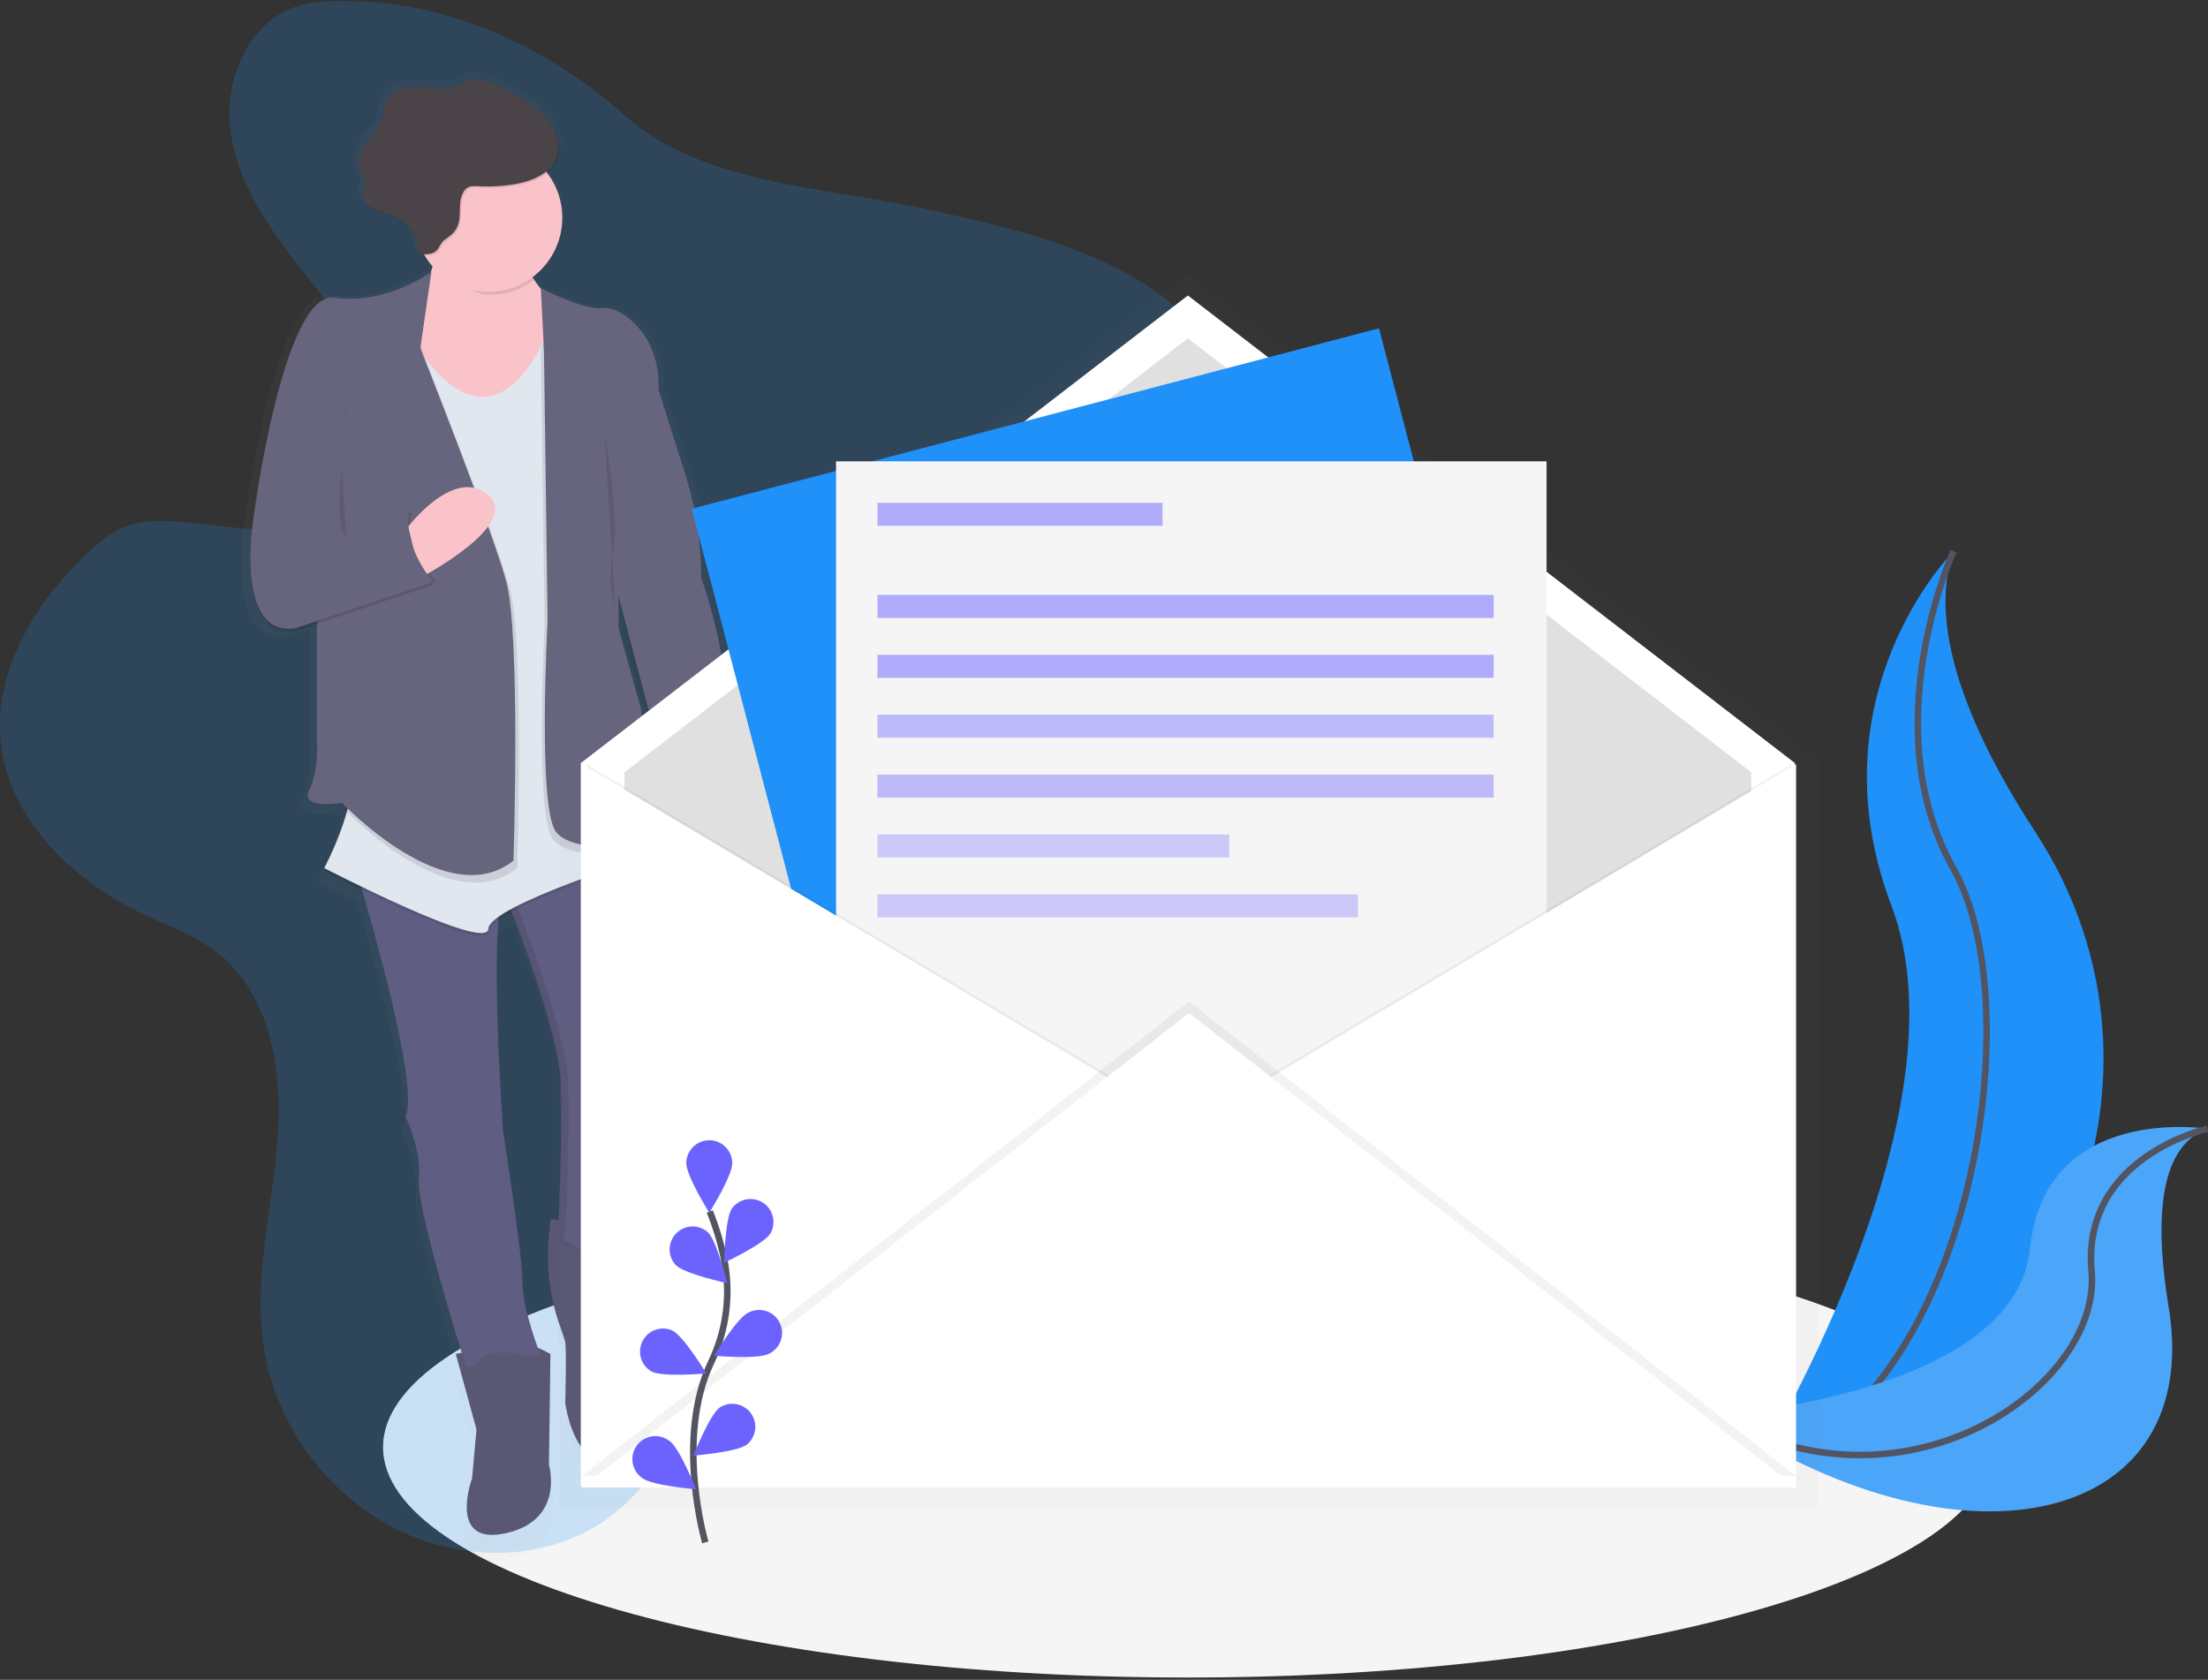 <svg width="677" height="515" viewBox="0 0 677 515" fill="none" xmlns="http://www.w3.org/2000/svg">
<rect x="0" y="0" width="677" height="515" fill="#333333" stroke="none"/>
<g clip-path="url(#clip0_105_1411)">
<path d="M364.212 514.303C500.497 514.303 610.978 482.686 610.978 443.684C610.978 404.682 500.497 373.065 364.212 373.065C227.926 373.065 117.445 404.682 117.445 443.684C117.445 482.686 227.926 514.303 364.212 514.303Z" fill="#F5F5F5"/>
<path d="M598.995 168.969C598.995 168.969 555.282 212.753 579.959 277.723C604.636 342.692 537.656 450.739 537.656 450.739C537.656 450.739 538.361 450.633 539.708 450.4C629.489 434.525 674.097 331.676 624.173 255.273C605.637 226.87 590.373 193.545 598.995 168.969Z" fill="#2091F9"/>
<path d="M598.995 168.969C598.995 168.969 574.319 222.64 598.995 266.424C623.672 310.207 603.226 433.084 537.656 450.739" stroke="#535461" stroke-width="2" stroke-miterlimit="10"/>
<path d="M676.843 346.061C676.843 346.061 626.961 338.102 622.414 382.881C617.866 427.661 526.527 433.861 526.527 433.861C526.527 433.861 527.12 434.271 528.241 435.005C603.681 484.608 675.8 466.6 664.935 400.734C660.867 376.25 661.191 351.654 676.843 346.061Z" fill="#2091F9"/>
<path opacity="0.2" d="M676.843 346.061C676.843 346.061 626.961 338.102 622.414 382.881C617.866 427.661 526.527 433.861 526.527 433.861C526.527 433.861 527.12 434.271 528.241 435.005C603.681 484.608 675.8 466.6 664.935 400.734C660.867 376.25 661.191 351.654 676.843 346.061Z" fill="#F5F5F5"/>
<path d="M676.844 346.061C676.844 346.061 638.123 354.577 641.303 389.844C644.483 425.111 583.778 467.37 526.5 433.847" stroke="#535461" stroke-width="2" stroke-miterlimit="10"/>
<path opacity="0.2" d="M106.745 0.36C101.062 0.162 95.239 0.36 89.908 2.351C75.406 7.768 68.531 25.486 70.766 40.831C73.001 56.177 82.195 69.503 91.734 81.713C101.274 93.923 111.61 105.977 116.841 120.553C119.45 127.834 120.67 135.99 118.019 143.257C113.929 154.464 101.598 160.728 89.76 162.028C77.923 163.327 66.035 160.792 54.156 159.909C49.171 159.556 44.045 159.514 39.349 161.152C34.196 162.939 29.902 166.583 25.954 170.382C10.548 185.282 -1.783 205.621 0.212 226.976C2.469 251.184 22.591 270.322 44.63 280.583C51.928 283.987 59.648 286.741 66.071 291.599C82.992 304.41 86.792 328.413 85.107 349.606C83.422 370.798 77.683 392.012 80.877 413.021C84.635 437.456 101.267 459.524 123.701 469.834C143.689 479.015 168.704 478.443 186.451 465.456C195.101 459.1 201.644 450.336 207.334 441.248C215.922 427.536 222.89 412.872 228.098 397.549C230.572 390.268 232.899 382.436 238.673 377.373C242.199 374.259 246.767 372.514 251.287 371.159C264.908 367.077 279.256 365.954 293.004 362.324C306.753 358.694 320.586 351.929 328.059 339.832C338.635 322.665 333.7 300.709 333.749 280.512C333.833 234.497 361.323 193.298 371.469 148.455C374.783 133.794 376.016 117.573 368.613 104.501C363.579 95.582 355.098 89.227 346.179 84.283C326.579 73.38 304.299 68.528 282.379 63.804C251.914 57.25 214.92 56.403 191.308 35.203C168.648 14.865 137.647 0.36 106.745 0.36Z" fill="#2091F9"/>
<g opacity="0.5">
<path opacity="0.5" d="M217.254 178.468C217.252 167.376 215.518 156.354 212.114 145.799L203.654 119.522C203.654 119.084 203.654 118.653 203.654 118.223C203.915 101.38 190.808 92.976 185.76 93.887C180.592 94.82 166.251 87.616 166.251 87.616V87.814C165.268 86.68 164.381 85.466 163.6 84.184C166.078 82.377 168.17 80.091 169.753 77.463C171.336 74.834 172.379 71.914 172.82 68.876C173.26 65.838 173.09 62.742 172.32 59.77C171.549 56.799 170.192 54.011 168.331 51.572C169.881 50.406 171.063 48.817 171.736 46.996C172.907 43.699 172.011 39.934 170.107 36.997C169.298 35.77 168.352 34.64 167.287 33.628C165.675 32.028 163.914 30.586 162.028 29.32C157.325 26.058 152.157 23.254 146.517 22.259C145.541 22.028 144.524 22.028 143.548 22.259C142.701 22.601 141.895 23.037 141.144 23.558C137.281 25.761 132.472 24.808 128.016 24.575C123.56 24.342 118.146 25.592 116.735 29.779C116.298 31.072 116.327 32.47 116.03 33.798C115.325 37.046 112.822 39.567 110.891 42.272C108.959 44.977 107.513 48.628 109.121 51.565C109.671 52.554 110.531 53.465 110.531 54.595C110.531 55.407 110.052 56.135 109.826 56.911C109.34 58.677 110.256 60.442 111.666 61.72C112.274 62.377 112.989 62.924 113.781 63.338C116.016 64.482 118.59 64.835 120.867 65.894C122.004 66.429 123.047 67.144 123.955 68.013C125.068 69.18 125.938 70.557 126.514 72.064C127.09 73.571 127.361 75.177 127.311 76.79L127.784 76.84C127.784 76.981 127.784 77.115 127.784 77.257C128.277 77.313 128.799 77.362 129.313 77.384C130.054 78.581 130.901 79.708 131.845 80.752C131.685 81.355 131.504 81.967 131.302 82.588C129.645 83.739 116.094 92.779 100.682 90.604C84.233 88.28 74.828 160.312 74.828 160.312C74.218 164.431 73.921 168.59 73.939 172.755C73.869 183.347 76.09 197.21 88.463 195.169L95.041 193.001V228.628C95.041 228.628 95.979 238.388 92.693 244.871C89.408 251.353 103.036 249.051 103.036 249.051C103.036 249.051 103.558 249.595 104.517 250.52L104.214 251.375L104.616 251.784C102.823 257.922 100.406 263.859 97.403 269.503L97.791 269.7C97.544 270.173 97.403 270.406 97.403 270.406C97.403 270.406 102.465 272.998 109.431 276.338C115.029 295.293 127.283 339.189 123.25 347.551L123.363 347.791C124.117 349.358 128.333 358.602 127.48 367.07C126.712 374.64 137.175 409.039 141.081 421.531L139.234 421.905L145.812 445.605L144.401 460.943C144.401 460.943 136.413 482.32 155.21 478.139C174.006 473.958 168.838 456.763 168.838 456.763L169.311 421.905C169.311 421.905 167.499 420.895 165.264 419.928C163.727 415.768 160.378 405.938 160.378 399.138C160.378 390.31 154.265 352.197 154.265 352.197V352.12V351.971V351.929L154.23 351.421V351.336C154.23 350.863 154.152 350.213 154.096 349.422V349.38C153.391 339.076 151.276 304.071 152.82 285.823C154.178 284.895 155.59 284.051 157.05 283.294C161.626 294.876 173.421 326.167 172.667 339.295C171.729 355.538 172.434 342.784 172.667 340.708C172.737 340.065 172.787 340.842 172.808 342.586C172.808 342.904 172.808 343.257 172.808 343.631C172.808 344.006 172.808 344.422 172.808 344.853C172.808 345.284 172.808 345.75 172.808 346.265C172.808 346.51 172.808 346.76 172.808 347.014C172.808 347.522 172.808 348.054 172.808 348.61C172.808 348.888 172.808 349.17 172.808 349.457C172.808 350.87 172.808 352.437 172.758 354.069C172.758 354.394 172.758 354.723 172.758 355.057C172.758 356.053 172.758 357.07 172.709 358.101C172.709 359.513 172.653 360.883 172.625 362.303C172.554 365.481 172.462 368.694 172.35 371.702C172.35 372.037 172.338 372.368 172.314 372.698C172.291 373.357 172.265 374.002 172.237 374.633C172.209 375.264 172.18 375.881 172.152 376.483C172.124 377.081 172.093 377.663 172.06 378.227C172.025 378.891 171.983 379.527 171.948 380.134L169.395 379.767L168.853 385.642C167.997 394.971 169.201 404.373 172.378 413.184C173.252 415.599 173.929 417.598 174.077 418.311C174.549 420.634 174.077 437.378 174.077 437.378C174.077 437.378 176.897 459.22 190.06 455.033C195.983 453.147 198.859 447.413 200.234 441.664C201.76 435.001 201.191 428.028 198.605 421.7C196.737 416.997 194.826 410.401 196.173 405.303C198.521 396.475 198.521 383.926 198.521 383.926L197.069 383.722C197.43 383.032 197.758 382.325 198.049 381.603C198.049 381.603 197.576 349.535 201.806 345.354C204.133 343.052 203.922 337.523 203.217 333.003C202.209 326.462 201.973 319.826 202.511 313.23C202.801 309.833 203.217 306.874 203.703 305.822C204.944 303.364 206.185 278.591 200.692 266.671L201.821 266.318L201.644 265.442L201.821 265.385C202.649 267.6 203.59 269.771 204.641 271.889C204.918 272.107 205.237 272.266 205.578 272.356C220.8 269.679 221.414 255.449 220.568 247.681C221.209 247.992 221.562 248.19 221.562 248.19L222.972 227.71C224.417 224.441 224.953 220.267 224.918 215.755C224.981 199.625 217.254 178.468 217.254 178.468ZM200.474 236.679C199.43 227.76 197.985 219.363 197.985 219.363L190.935 194.265V185.127L202.117 226.933L200.474 236.679Z" fill="url(#paint0_linear_105_1411)"/>
</g>
<path d="M168.774 373.771L168.252 379.513C167.429 388.635 168.596 397.828 171.672 406.454C172.511 408.82 173.166 410.769 173.307 411.468C173.759 413.742 173.307 430.09 173.307 430.09C173.307 430.09 176.029 451.438 188.727 447.349C194.438 445.513 197.187 439.899 198.541 434.285C200.009 427.774 199.458 420.969 196.962 414.78C195.157 410.183 193.31 403.721 194.614 398.756C196.884 390.127 196.884 377.867 196.884 377.867L168.774 373.771Z" fill="#5A5773"/>
<path d="M155.172 275.216C155.172 275.216 172.854 318.364 171.945 334.253C171.035 350.142 171.719 337.657 171.945 335.616C172.347 331.979 171.945 375.163 170.584 380.106C170.584 380.106 189.176 393.728 196.431 375.565C196.431 375.565 195.98 344.232 200.055 340.143C202.297 337.897 202.079 332.488 201.416 328.074C200.438 321.689 200.201 315.213 200.711 308.774C200.986 305.455 201.367 302.531 201.86 301.535C203.221 298.809 204.582 267.928 196.417 259.298L155.172 275.216Z" fill="#605D82"/>
<path opacity="0.1" d="M172.855 380.127C174.216 375.134 174.618 331.979 174.216 335.637C173.99 337.678 173.306 350.171 174.216 334.274C175.125 318.378 157.443 275.237 157.443 275.237L197.003 259.997C196.82 259.764 196.629 259.545 196.439 259.341L155.18 275.237C155.18 275.237 172.862 318.385 171.953 334.274C171.043 350.164 171.727 337.678 171.953 335.637C172.355 332 171.953 375.184 170.592 380.127C170.592 380.127 178.016 385.565 185.313 384.986C178.82 384.499 172.855 380.127 172.855 380.127Z" fill="black"/>
<path d="M139.754 415.098L146.099 438.261L144.739 453.246C144.739 453.246 137.032 474.135 155.166 470.046C173.3 465.957 168.315 449.157 168.315 449.157L168.767 415.098C168.767 415.098 161.512 411.009 158.339 411.468C155.166 411.927 139.754 415.098 139.754 415.098Z" fill="#5A5773"/>
<path d="M108.473 264.319C108.473 264.319 129.328 331.986 124.343 342.431C124.343 342.431 129.328 352.424 128.425 361.498C127.523 370.573 142.935 419.173 142.935 419.173L165.61 415.084C165.61 415.084 160.167 401.461 160.167 392.832C160.167 384.202 154.272 346.929 154.272 346.929C154.272 346.929 149.288 278.803 155.182 271.537L108.473 264.319Z" fill="#605D82"/>
<g opacity="0.1">
<path opacity="0.1" d="M153.421 277.073C149.663 292.496 153.816 349.253 153.816 349.253C153.816 349.253 159.71 386.49 159.71 395.155C159.71 401.744 162.876 411.235 164.378 415.359L165.604 415.14C165.604 415.14 160.162 401.518 160.162 392.888C160.162 384.259 154.267 346.986 154.267 346.986C154.267 346.986 150.474 295.116 153.421 277.073Z" fill="black"/>
<path opacity="0.1" d="M124.344 342.431L124.457 342.664C124.492 342.431 124.527 342.184 124.548 341.958C124.488 342.119 124.42 342.277 124.344 342.431V342.431Z" fill="black"/>
<path opacity="0.1" d="M154.153 273.768C154.359 272.985 154.705 272.245 155.175 271.586L108.473 264.319C108.473 264.319 108.748 265.202 109.22 266.777L154.153 273.768Z" fill="black"/>
</g>
<path d="M217.288 239.793C217.288 239.793 224.092 265.216 203.688 268.86C203.357 268.774 203.047 268.62 202.778 268.408C202.778 268.408 190.99 245.245 200.057 236.164L217.288 239.793Z" fill="#FAC3CA"/>
<path d="M133.861 70.866C133.861 70.866 135.222 89.933 120.261 99.022C105.3 108.11 151.988 133.081 151.988 133.081L176.475 94.022C176.475 94.022 166.054 95.371 159.708 77.221L133.861 70.866Z" fill="#FAC3CA"/>
<path opacity="0.1" d="M123.882 100.37C123.882 100.37 147.008 148.511 167.863 103.096L200.056 262.949C200.056 262.949 150.174 278.394 149.729 285.66C149.285 292.927 99.41 267.045 99.41 267.045C99.41 267.045 110.289 247.06 107.575 234.801C104.86 222.541 123.882 100.37 123.882 100.37Z" fill="black"/>
<path d="M123.882 99.459C123.882 99.459 147.008 147.6 167.863 102.185L200.056 262.045C200.056 262.045 150.174 277.49 149.729 284.756C149.285 292.023 99.41 266.134 99.41 266.134C99.41 266.134 110.289 246.149 107.575 233.889C104.86 221.63 123.882 99.459 123.882 99.459Z" fill="#E1E7EF"/>
<path d="M146.56 427.816C146.56 427.816 140.666 414.646 154.266 414.646C167.866 414.646 165.603 426.453 165.603 426.453L146.56 427.816Z" fill="#5A5773"/>
<path d="M177.392 393.75C177.392 393.75 171.949 379.668 185.556 379.216C199.163 378.764 192.36 391.928 192.36 391.928L177.392 393.75Z" fill="#5A5773"/>
<path opacity="0.1" d="M165.828 89.227C165.828 89.227 179.654 96.288 184.646 95.356C189.638 94.424 202.78 103.075 201.877 120.334L210.07 146.082C213.347 156.406 215.012 167.175 215.005 178.009V178.009C215.005 178.009 226.794 210.705 220.448 225.239L219.087 245.224C219.087 245.224 208.66 239.32 197.774 241.135L200.516 224.815L188.249 178.482L167.845 128.978L165.828 89.227Z" fill="black"/>
<path d="M165.828 88.33C165.828 88.33 179.654 95.392 184.646 94.46C189.638 93.527 202.78 102.178 201.877 119.437L210.07 145.185C213.347 155.509 215.012 166.279 215.005 177.112V177.112C215.005 177.112 226.794 209.809 220.448 224.342L219.087 244.327C219.087 244.327 208.66 238.423 197.774 240.238L200.495 223.89L188.249 177.571L167.866 128.067L165.828 88.33Z" fill="#67647E"/>
<path opacity="0.1" d="M188.728 143.511V194.83L195.532 219.356C195.532 219.356 200.065 246.149 198.704 254.327C197.344 262.504 175.579 264.319 169.685 257.504C163.791 250.69 166.963 192.535 166.963 192.535L165.828 107.404L166.738 104.678L188.728 143.511Z" fill="black"/>
<path d="M189.658 141.244V192.563L196.461 217.089C196.461 217.089 200.995 243.882 199.634 252.06C198.273 260.237 176.509 262.052 170.614 255.237C164.72 248.423 167.893 190.268 167.893 190.268L166.758 105.116L189.658 141.244Z" fill="#67647E"/>
<path opacity="0.1" d="M98.269 183.934L112.779 229.13L105.976 248.43C105.976 248.43 138.168 282.489 158.572 266.141C158.572 266.141 160.842 196.652 156.302 180.304C151.761 163.956 130.004 108.979 130.004 108.979L125.498 94.467L101.47 108.089L98.269 183.934Z" fill="black"/>
<path d="M97.133 181.66V226.15C97.133 226.15 98.043 235.69 94.863 242.046C91.683 248.402 104.839 246.135 104.839 246.135C104.839 246.135 137.032 280.194 157.436 263.846C157.436 263.846 159.706 194.357 155.166 178.009C150.625 161.66 128.867 106.684 128.867 106.684L124.334 92.15L100.306 105.773L97.133 181.66Z" fill="#67647E"/>
<path opacity="0.1" d="M132.273 84.248C132.273 84.248 118.447 94.467 102.577 92.193C86.706 89.919 77.639 160.319 77.639 160.319C77.639 160.319 71.745 196.652 90.788 193.474L132.957 179.393C132.957 179.393 123.89 169.852 125.251 157.593L104.84 165.764L105.756 126.711L132.273 84.248Z" fill="black"/>
<path opacity="0.1" d="M78.541 159.408C78.541 159.408 72.647 195.741 91.691 192.563L133.859 178.482C133.859 178.482 124.792 168.948 126.153 156.682L105.756 164.86L78.541 159.408Z" fill="black"/>
<path d="M125.152 161.47C125.152 161.47 139.303 142.833 149.723 151.781C160.144 160.728 128.889 177.126 128.889 177.126L125.152 161.47Z" fill="#FAC3CA"/>
<path d="M132.273 83.337C132.273 83.337 118.447 93.555 102.577 91.281C86.706 89.008 77.639 159.408 77.639 159.408C77.639 159.408 71.745 195.741 90.788 192.563L132.957 178.482C132.957 178.482 123.89 168.941 125.251 156.682L104.84 164.859L105.756 125.8L128.882 106.733L132.273 83.337Z" fill="#67647E"/>
<path opacity="0.1" d="M160.159 78.111L134.312 71.756C134.312 71.756 135.658 73.281 134.086 79.248C138.246 84.029 143.357 90.378 150.182 90.378C155.066 90.387 159.821 88.808 163.733 85.879C162.273 83.422 161.075 80.819 160.159 78.111Z" fill="black"/>
<path d="M149.729 89.474C162.252 89.474 172.403 79.306 172.403 66.763C172.403 54.22 162.252 44.052 149.729 44.052C137.206 44.052 127.055 54.22 127.055 66.763C127.055 79.306 137.206 89.474 149.729 89.474Z" fill="#FAC3CA"/>
<path opacity="0.1" d="M158.325 56.904C163.585 56.007 169.367 53.67 171.129 48.628C172.257 45.4 171.397 41.728 169.557 38.854C167.717 35.98 165.009 33.769 162.217 31.792C157.684 28.6 152.685 25.86 147.228 24.9C146.287 24.674 145.306 24.674 144.366 24.9C143.547 25.235 142.769 25.662 142.046 26.171C138.316 28.325 133.677 27.393 129.355 27.167C125.033 26.941 119.851 28.162 118.49 32.251C118.067 33.515 118.096 34.878 117.785 36.178C117.08 39.355 114.69 41.827 112.85 44.475C111.01 47.123 109.593 50.704 111.144 53.557C111.673 54.524 112.554 55.414 112.554 56.516C112.418 57.299 112.181 58.061 111.849 58.783C111.207 61.127 113.076 63.493 115.233 64.609C117.39 65.725 119.872 66.07 122.072 67.109C124.131 68.126 125.855 69.715 127.038 71.685C128.222 73.656 128.816 75.925 128.749 78.224C130.751 78.457 133.085 78.577 134.438 77.08C135.045 76.409 135.341 75.512 135.891 74.799C136.596 73.867 137.696 73.316 138.598 72.567C143.343 68.662 139.973 63.267 142.659 59.058C144.069 56.89 146.311 57.554 148.582 57.589C151.844 57.666 155.106 57.436 158.325 56.904V56.904Z" fill="black"/>
<path d="M157.872 56.452C163.132 55.555 168.913 53.218 170.676 48.176C171.804 44.949 170.944 41.276 169.104 38.402C167.264 35.528 164.556 33.318 161.764 31.34C157.231 28.148 152.232 25.408 146.775 24.448C145.834 24.223 144.853 24.223 143.912 24.448C143.094 24.783 142.316 25.21 141.593 25.719C137.863 27.873 133.224 26.941 128.902 26.715C124.58 26.489 119.398 27.71 118.037 31.799C117.614 33.063 117.642 34.426 117.332 35.726C116.627 38.904 114.237 41.375 112.397 44.023C110.557 46.672 109.14 50.252 110.691 53.105C111.219 54.072 112.101 54.962 112.101 56.064C111.965 56.847 111.728 57.609 111.396 58.331C110.754 60.675 112.622 63.041 114.78 64.157C116.937 65.273 119.419 65.619 121.619 66.657C123.686 67.673 125.417 69.265 126.605 71.241C127.793 73.218 128.387 75.495 128.317 77.8C130.319 78.034 132.653 78.153 134.007 76.656C134.613 75.986 134.909 75.089 135.459 74.375C136.164 73.443 137.264 72.892 138.166 72.144C142.911 68.239 139.541 62.843 142.227 58.634C143.637 56.466 145.88 57.13 148.15 57.166C151.406 57.231 154.661 56.993 157.872 56.452Z" fill="#4A4347"/>
<path opacity="0.1" d="M185.32 132.841C185.32 132.841 190.305 158.73 188.042 168.722C186.659 174.535 186.864 180.614 188.634 186.321" fill="black"/>
<path opacity="0.1" d="M104.74 143.737C104.74 143.737 102.569 160.997 106.186 164.626Z" fill="black"/>
<path d="M231.347 356.434C231.627 356.434 231.896 356.323 232.094 356.124C232.293 355.926 232.404 355.656 232.404 355.375C232.404 355.094 232.293 354.825 232.094 354.626C231.896 354.428 231.627 354.316 231.347 354.316C231.066 354.316 230.797 354.428 230.599 354.626C230.4 354.825 230.289 355.094 230.289 355.375C230.289 355.656 230.4 355.926 230.599 356.124C230.797 356.323 231.066 356.434 231.347 356.434Z" fill="black"/>
<g opacity="0.5">
<path opacity="0.5" d="M556.986 233.028V232.442L364.621 84.283C364.5 84.193 364.353 84.144 364.202 84.144C364.051 84.144 363.904 84.193 363.782 84.283L171.41 232.442V462.095H171.777V462.462H557.36V232.809L556.986 233.028Z" fill="url(#paint1_linear_105_1411)"/>
</g>
<path d="M550.347 455.69H178.082V233.946L364.214 90.59L550.347 233.946V455.69Z" fill="white"/>
<path d="M536.949 442.547H191.477V236.764L364.213 103.725L536.949 236.764V442.547Z" fill="#E0E0E0"/>
<path d="M422.816 100.65L212.078 155.986L282.343 424.447L493.082 369.11L422.816 100.65Z" fill="#2091F9"/>
<path d="M474.199 141.435H256.34V418.968H474.199V141.435Z" fill="#F5F5F5"/>
<path opacity="0.05" d="M179.844 234.299L365.976 345.171L179.844 456.043V234.299Z" fill="black"/>
<path d="M178.434 234.299L364.566 345.171L178.434 456.043V234.299Z" fill="white"/>
<path opacity="0.05" d="M549.289 234.299L363.156 345.171L549.289 456.043V234.299Z" fill="black"/>
<path d="M550.699 234.299L364.566 345.171L550.699 456.043V234.299Z" fill="white"/>
<path opacity="0.05" d="M178.434 452.512L364.566 307.037L550.698 452.512H178.434Z" fill="black"/>
<path d="M178.434 456.042L364.566 310.567L550.698 456.042H178.434Z" fill="white"/>
<path d="M216.258 472.885C216.258 472.885 206.909 441.107 218.014 417.704C222.732 407.921 224.154 396.869 222.068 386.208C221.038 381.155 219.549 376.207 217.619 371.427" stroke="#535461" stroke-width="2" stroke-miterlimit="10"/>
<path d="M224.523 356.639C224.523 360.537 217.472 371.829 217.472 371.829C217.472 371.829 210.422 360.53 210.422 356.639C210.422 354.766 211.165 352.97 212.487 351.646C213.809 350.321 215.602 349.577 217.472 349.577C219.342 349.577 221.136 350.321 222.458 351.646C223.78 352.97 224.523 354.766 224.523 356.639Z" fill="#6C63FF"/>
<path d="M236.192 378.221C234.077 381.49 222.035 387.14 222.035 387.14C222.035 387.14 222.254 373.821 224.369 370.551C225.423 369.073 227.006 368.058 228.789 367.718C230.571 367.379 232.416 367.74 233.939 368.728C235.462 369.716 236.546 371.254 236.966 373.022C237.385 374.79 237.108 376.652 236.192 378.221Z" fill="#6C63FF"/>
<path d="M235.654 415.091C232.178 416.842 218.938 415.634 218.938 415.634C218.938 415.634 225.84 404.251 229.309 402.499C230.139 402.034 231.055 401.742 232 401.64C232.946 401.539 233.903 401.63 234.813 401.909C235.722 402.188 236.567 402.648 237.294 403.262C238.022 403.876 238.617 404.631 239.046 405.481C239.474 406.332 239.727 407.261 239.787 408.212C239.848 409.163 239.716 410.116 239.399 411.015C239.082 411.913 238.587 412.738 237.943 413.44C237.3 414.141 236.521 414.705 235.654 415.098V415.091Z" fill="#6C63FF"/>
<path d="M228.999 442.908C225.868 445.224 212.613 446.269 212.613 446.269C212.613 446.269 217.492 433.882 220.623 431.566C222.129 430.56 223.964 430.172 225.748 430.484C227.531 430.796 229.127 431.783 230.204 433.241C231.281 434.699 231.756 436.516 231.532 438.316C231.307 440.115 230.4 441.759 228.999 442.908V442.908Z" fill="#6C63FF"/>
<path d="M207.222 387.888C210.042 390.6 223.008 393.418 223.008 393.418C223.008 393.418 219.828 380.487 217.036 377.776C215.678 376.573 213.91 375.941 212.099 376.01C210.288 376.079 208.573 376.844 207.31 378.146C206.047 379.448 205.333 381.188 205.317 383.003C205.3 384.818 205.983 386.57 207.222 387.895V387.888Z" fill="#6C63FF"/>
<path d="M199.846 420.521C203.322 422.273 216.563 421.065 216.563 421.065C216.563 421.065 209.661 409.681 206.192 407.93C204.535 407.18 202.654 407.1 200.94 407.707C199.226 408.313 197.813 409.559 196.994 411.185C196.175 412.81 196.015 414.689 196.546 416.43C197.078 418.171 198.26 419.639 199.846 420.528V420.521Z" fill="#6C63FF"/>
<path d="M197.024 453.218C200.155 455.534 213.41 456.579 213.41 456.579C213.41 456.579 208.531 444.193 205.4 441.876C204.661 441.271 203.807 440.823 202.89 440.558C201.972 440.293 201.011 440.217 200.064 440.336C199.116 440.454 198.203 440.764 197.379 441.247C196.554 441.73 195.837 442.375 195.269 443.144C194.701 443.912 194.295 444.789 194.076 445.719C193.856 446.65 193.828 447.615 193.992 448.557C194.156 449.499 194.509 450.398 195.031 451.199C195.552 452 196.23 452.687 197.024 453.218V453.218Z" fill="#6C63FF"/>
<path opacity="0.5" d="M356.457 154.147H269.031V161.209H356.457V154.147Z" fill="#6C63FF"/>
<path opacity="0.5" d="M457.984 182.394H269.031V189.456H457.984V182.394Z" fill="#6C63FF"/>
<path opacity="0.5" d="M457.984 200.755H269.031V207.817H457.984V200.755Z" fill="#6C63FF"/>
<path opacity="0.4" d="M457.984 219.116H269.031V226.178H457.984V219.116Z" fill="#6C63FF"/>
<path opacity="0.4" d="M457.984 237.477H269.031V244.539H457.984V237.477Z" fill="#6C63FF"/>
<path opacity="0.3" d="M376.903 255.838H269.031V262.9H376.903V255.838Z" fill="#6C63FF"/>
<path opacity="0.3" d="M416.386 274.199H269.031V281.261H416.386V274.199Z" fill="#6C63FF"/>
</g>
<defs>
<linearGradient id="paint0_linear_105_1411" x1="73.946" y1="250.421" x2="224.84" y2="250.421" gradientUnits="userSpaceOnUse">
<stop stop-color="#808080" stop-opacity="0.25"/>
<stop offset="0.54" stop-color="#808080" stop-opacity="0.12"/>
<stop offset="1" stop-color="#808080" stop-opacity="0.1"/>
</linearGradient>
<linearGradient id="paint1_linear_105_1411" x1="245956" y1="280247" x2="245956" y2="77563.5" gradientUnits="userSpaceOnUse">
<stop stop-color="#808080" stop-opacity="0.25"/>
<stop offset="0.54" stop-color="#808080" stop-opacity="0.12"/>
<stop offset="1" stop-color="#808080" stop-opacity="0.1"/>
</linearGradient>
<clipPath id="clip0_105_1411">
<rect width="677" height="514" fill="white" transform="translate(0 0.303)"/>
</clipPath>
</defs>
</svg>
